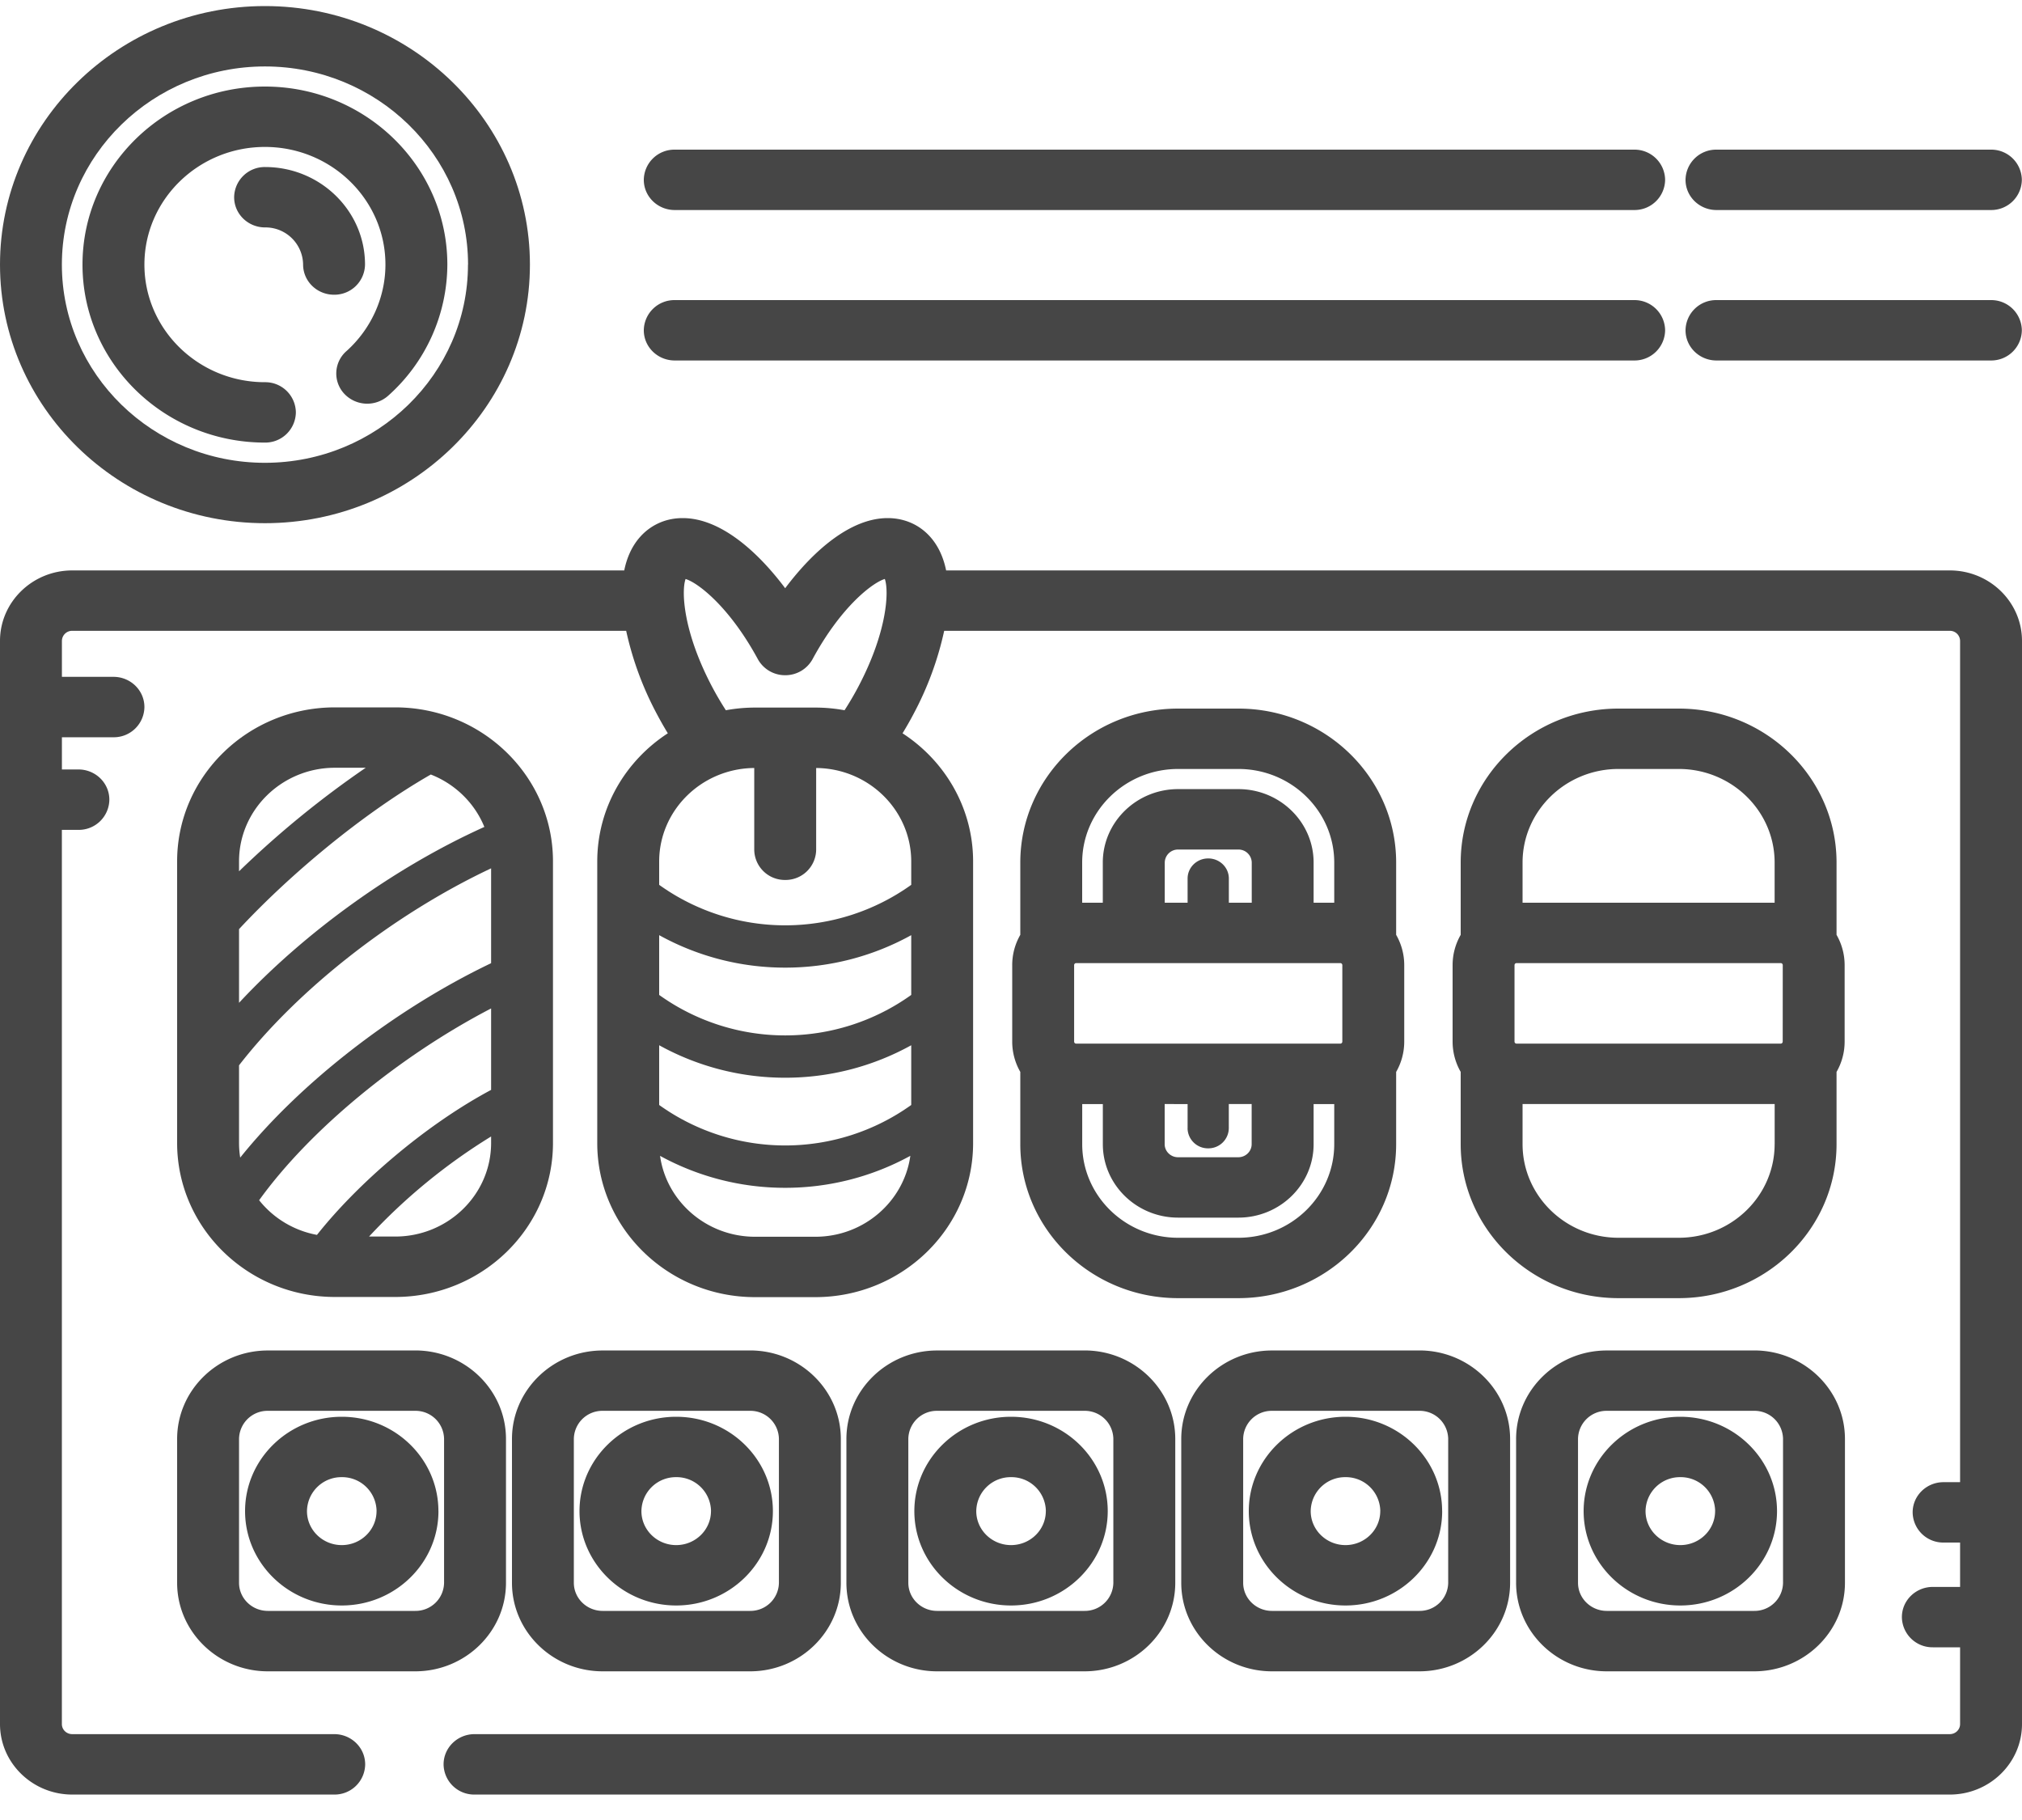 <svg xmlns="http://www.w3.org/2000/svg" width="50" height="45" viewBox="0 0 50 45"><g><g><g/><g><g><g><path fill="#323232" fill-opacity=".9" d="M6.555 4.13a.756.756 0 0 0-.765.747c0 .412.343.746.765.746a.93.93 0 0 1 .94.917c0 .413.343.747.765.747a.756.756 0 0 0 .766-.747c0-1.329-1.109-2.41-2.47-2.41z"/></g></g></g><g><g><g><path fill="#323232" fill-opacity=".9" d="M49.231 3.7h-6.786a.756.756 0 0 0-.765.747c0 .412.343.746.765.746h6.786a.756.756 0 0 0 .765-.746.756.756 0 0 0-.765-.747z"/></g></g></g><g><g><g><path fill="#323232" fill-opacity=".9" d="M40.41 3.7H16.685a.756.756 0 0 0-.765.747c0 .412.343.746.765.746H40.41a.756.756 0 0 0 .765-.746.756.756 0 0 0-.765-.747z"/></g></g></g><g><g><g><path fill="#323232" fill-opacity=".9" d="M49.231 7.42h-6.786a.756.756 0 0 0-.765.747c0 .412.343.746.765.746h6.786a.756.756 0 0 0 .765-.746.756.756 0 0 0-.765-.747z"/></g></g></g><g><g><g><path fill="#323232" fill-opacity=".9" d="M40.41 7.42H16.685a.756.756 0 0 0-.765.747c0 .412.343.746.765.746H40.41a.756.756 0 0 0 .765-.746.756.756 0 0 0-.765-.747z"/></g></g></g><g><g><g><path fill="#323232" fill-opacity=".9" d="M13.104 6.543c0 3.525-2.94 6.393-6.552 6.393C2.939 12.936 0 10.068 0 6.543S2.94.15 6.552.15c3.613 0 6.552 2.868 6.552 6.393zm-1.53 0c0-2.702-2.253-4.9-5.022-4.9S1.53 3.841 1.53 6.543c0 2.701 2.252 4.9 5.021 4.9s5.021-2.199 5.021-4.9z"/></g></g></g><g><g><g><path fill="#323232" fill-opacity=".9" d="M10.268 33.39c1.237 0 2.244.982 2.244 2.189v3.556c0 1.207-1.007 2.189-2.244 2.189H6.623c-1.237 0-2.243-.982-2.243-2.189V35.58c0-1.207 1.006-2.189 2.243-2.189zm.713 2.189a.705.705 0 0 0-.713-.696H6.623a.705.705 0 0 0-.712.696v3.556c0 .384.32.695.712.695h3.645a.705.705 0 0 0 .713-.695z"/></g></g></g><g><g><g><path fill="#323232" fill-opacity=".9" d="M18.548 33.39c1.237 0 2.244.982 2.244 2.189v3.556c0 1.207-1.007 2.189-2.244 2.189h-3.645c-1.237 0-2.243-.982-2.243-2.189V35.58c0-1.207 1.006-2.189 2.243-2.189zm.713 2.189a.705.705 0 0 0-.713-.696h-3.645a.705.705 0 0 0-.713.696v3.556c0 .384.32.695.713.695h3.645a.705.705 0 0 0 .713-.695z"/></g></g></g><g><g><g><path fill="#323232" fill-opacity=".9" d="M26.818 33.39c1.237 0 2.244.982 2.244 2.189v3.556c0 1.207-1.007 2.189-2.244 2.189h-3.645c-1.237 0-2.243-.982-2.243-2.189V35.58c0-1.207 1.006-2.189 2.243-2.189zm.713 2.189a.705.705 0 0 0-.712-.696h-3.646a.705.705 0 0 0-.712.696v3.556c0 .384.32.695.712.695h3.646a.705.705 0 0 0 .712-.695z"/></g></g></g><g><g><g><path fill="#323232" fill-opacity=".9" d="M35.098 33.39c1.237 0 2.244.982 2.244 2.189v3.556c0 1.207-1.007 2.189-2.244 2.189h-3.645c-1.237 0-2.243-.982-2.243-2.189V35.58c0-1.207 1.006-2.189 2.243-2.189zm.713 2.189a.705.705 0 0 0-.713-.696h-3.645a.705.705 0 0 0-.712.696v3.556c0 .384.32.695.712.695h3.645a.705.705 0 0 0 .713-.695z"/></g></g></g><g><g><g><path fill="#323232" fill-opacity=".9" d="M43.378 33.39c1.237 0 2.244.982 2.244 2.189v3.556c0 1.207-1.007 2.189-2.244 2.189h-3.645c-1.237 0-2.243-.982-2.243-2.189V35.58c0-1.207 1.006-2.189 2.243-2.189zm.713 2.189a.705.705 0 0 0-.712-.696h-3.646a.705.705 0 0 0-.712.696v3.556c0 .384.32.695.712.695h3.646a.705.705 0 0 0 .712-.695z"/></g></g></g><g><g><g><path fill="#323232" fill-opacity=".9" d="M10.842 37.363c0 1.286-1.073 2.333-2.391 2.333S6.06 38.649 6.06 37.363c0-1.287 1.073-2.333 2.391-2.333s2.39 1.046 2.39 2.333zm-1.53 0a.851.851 0 0 0-.861-.84.851.851 0 0 0-.86.84c0 .463.386.84.86.84s.86-.377.86-.84z"/></g></g></g><g><g><g><path fill="#323232" fill-opacity=".9" d="M19.112 37.363c0 1.286-1.073 2.333-2.391 2.333s-2.39-1.047-2.391-2.333c0-1.287 1.073-2.333 2.39-2.333 1.32 0 2.392 1.046 2.392 2.333zm-1.53 0a.851.851 0 0 0-.861-.84.851.851 0 0 0-.86.84c0 .463.386.84.86.84s.86-.377.86-.84z"/></g></g></g><g><g><g><path fill="#323232" fill-opacity=".9" d="M27.392 37.363c0 1.286-1.073 2.333-2.391 2.333s-2.391-1.047-2.391-2.333c0-1.287 1.073-2.333 2.391-2.333s2.391 1.046 2.391 2.333zm-1.53 0a.851.851 0 0 0-.861-.84.851.851 0 0 0-.86.84c0 .463.386.84.86.84.475 0 .86-.377.86-.84z"/></g></g></g><g><g><g><path fill="#323232" fill-opacity=".9" d="M35.662 37.363c0 1.286-1.073 2.333-2.391 2.333s-2.391-1.047-2.391-2.333c0-1.287 1.073-2.333 2.391-2.333s2.39 1.046 2.39 2.333zm-1.53 0a.851.851 0 0 0-.861-.84.851.851 0 0 0-.86.84c0 .463.386.84.86.84s.86-.377.86-.84z"/></g></g></g><g><g><g><path fill="#323232" fill-opacity=".9" d="M43.942 37.363c0 1.286-1.073 2.333-2.391 2.333s-2.391-1.047-2.391-2.333c0-1.287 1.073-2.333 2.39-2.333 1.32 0 2.392 1.046 2.392 2.333zm-1.53 0a.851.851 0 0 0-.861-.84.851.851 0 0 0-.86.84c0 .463.386.84.86.84s.86-.377.86-.84z"/></g></g></g><g><g><g><path fill="#323232" fill-opacity=".9" d="M48.214 14.104c.985 0 1.786.782 1.786 1.742v26.782c0 .961-.801 1.743-1.786 1.743h-36.48a.756.756 0 0 1-.765-.747c0-.412.343-.747.766-.747h36.48c.14 0 .254-.111.254-.249V40.73h-.674a.756.756 0 0 1-.765-.747c0-.412.343-.746.765-.746h.674V38.14h-.408a.756.756 0 0 1-.765-.746c0-.413.342-.747.765-.747h.408V15.846a.252.252 0 0 0-.255-.249H23.348a7.949 7.949 0 0 1-.76 2.06c-.085.162-.176.32-.27.474 1.051.683 1.745 1.85 1.745 3.17v6.964c0 2.1-1.75 3.807-3.902 3.807h-1.49c-2.152 0-3.902-1.708-3.902-3.807v-6.963c0-1.322.694-2.488 1.745-3.171a8.792 8.792 0 0 1-.27-.475 7.96 7.96 0 0 1-.76-2.059H1.786a.252.252 0 0 0-.255.25v.888h1.275c.423 0 .765.335.765.747a.756.756 0 0 1-.765.747H1.531v.796h.408c.423 0 .765.335.765.747a.756.756 0 0 1-.765.747H1.53v22.11c0 .137.114.248.255.248h6.48c.422 0 .765.335.765.747a.756.756 0 0 1-.766.747h-6.48C.802 44.37 0 43.589 0 42.628V15.846c0-.96.801-1.742 1.786-1.742h13.65c.142-.697.534-1.01.803-1.145.197-.1.414-.149.644-.149.915 0 1.833.8 2.533 1.734.7-.933 1.619-1.734 2.534-1.734.23 0 .446.05.643.148.27.135.661.449.803 1.146zm-31.261.212c-.106.299-.064 1.296.653 2.659.108.205.223.4.343.586.235-.043.476-.066.722-.066h1.49c.247 0 .488.023.723.066.12-.186.235-.381.343-.586.717-1.363.759-2.36.653-2.66-.301.09-1.081.68-1.787 1.983a.768.768 0 0 1-.677.397.768.768 0 0 1-.676-.397c-.706-1.302-1.486-1.893-1.787-1.982zm3.208 16.263c1.2 0 2.192-.873 2.35-2.001a6.43 6.43 0 0 1-3.095.791 6.428 6.428 0 0 1-3.094-.79c.157 1.127 1.15 2 2.35 2zm2.372-3.258v-1.477a6.427 6.427 0 0 1-3.117.803 6.426 6.426 0 0 1-3.116-.803v1.477a5.353 5.353 0 0 0 6.233 0zm0-2.721v-1.478a6.427 6.427 0 0 1-3.117.803 6.426 6.426 0 0 1-3.116-.803V24.6a5.353 5.353 0 0 0 6.233 0zm0-3.298c0-1.27-1.053-2.303-2.351-2.313v2.021a.756.756 0 0 1-.766.747.756.756 0 0 1-.765-.747v-2.021c-1.298.01-2.351 1.044-2.351 2.313v.576a5.352 5.352 0 0 0 6.233 0z"/></g></g></g><g><g><g><path fill="#323232" fill-opacity=".9" d="M9.772 17.49c2.152 0 3.902 1.708 3.902 3.807v6.963c0 2.1-1.75 3.808-3.902 3.808h-1.49c-2.152 0-3.902-1.708-3.902-3.808v-6.963c0-2.099 1.75-3.807 3.902-3.807zm-3.861 3.807v.246a23.88 23.88 0 0 1 3.133-2.56h-.762c-1.307 0-2.371 1.038-2.371 2.314zm0 3.498c1.613-1.733 3.836-3.344 6.066-4.349-.24-.589-.72-1.06-1.324-1.296-1.705.978-3.499 2.486-4.742 3.823zm6.233 3.465v-.16a14.433 14.433 0 0 0-3.018 2.474h.646c1.308 0 2.372-1.038 2.372-2.314zm0-3.326c-2.27 1.18-4.483 3.001-5.736 4.742.347.437.851.75 1.43.857.995-1.258 2.661-2.706 4.306-3.585zm0-3.464c-2.407 1.133-4.771 2.985-6.233 4.87v1.92c0 .123.01.244.029.362 1.481-1.846 3.82-3.667 6.204-4.807z"/></g></g></g><g><g><g><path fill="#323232" fill-opacity=".9" d="M34.524 23.114c.127.222.2.477.2.749v1.891c0 .272-.073.527-.2.75v1.786c0 2.1-1.75 3.807-3.902 3.807h-1.49c-2.152 0-3.902-1.707-3.902-3.807v-1.787a1.504 1.504 0 0 1-.2-.749v-1.891c0-.272.073-.527.2-.749v-1.787c0-2.099 1.75-3.807 3.902-3.807h1.49c2.152 0 3.902 1.708 3.902 3.807zm-7.764-.794h.51v-.993c0-1.001.835-1.816 1.862-1.816h1.49c1.026 0 1.861.815 1.861 1.816v.993h.51v-.993c0-1.276-1.063-2.314-2.37-2.314h-1.491c-1.308 0-2.372 1.038-2.372 2.314zm3.627-.598v.598h.566v-.993a.327.327 0 0 0-.33-.322h-1.491a.327.327 0 0 0-.33.322v.993h.565v-.598c0-.275.228-.497.51-.497.282 0 .51.222.51.497zm2.606 5.576h-.51v.992c0 1.002-.835 1.816-1.86 1.816h-1.491c-1.026 0-1.861-.814-1.861-1.816v-.992h-.51v.992c0 1.276 1.063 2.314 2.37 2.314h1.491c1.308 0 2.371-1.038 2.371-2.314zm-3.626.597v-.597H28.8v.992c0 .178.149.323.33.323h1.491c.182 0 .33-.145.33-.323v-.992h-.565v.597a.504.504 0 0 1-.51.498.504.504 0 0 1-.51-.498zm3.826-4.032a.05.05 0 0 0-.05-.05h-6.531a.05.05 0 0 0-.051.05v1.891c0 .028.023.05.05.05h6.531a.05.05 0 0 0 .051-.05z"/></g></g></g><g><g><g><path fill="#323232" fill-opacity=".9" d="M45.414 23.114c.127.222.2.477.2.749v1.891c0 .272-.073.527-.2.75v1.786c0 2.1-1.75 3.807-3.902 3.807h-1.49c-2.152 0-3.902-1.707-3.902-3.807v-1.787a1.504 1.504 0 0 1-.2-.749v-1.891c0-.272.073-.527.2-.749v-1.787c0-2.099 1.75-3.807 3.902-3.807h1.49c2.152 0 3.902 1.708 3.902 3.807zm-7.764-1.787v.993h6.233v-.993c0-1.276-1.063-2.314-2.37-2.314h-1.491c-1.308 0-2.372 1.038-2.372 2.314zm6.234 6.963v-.992H37.65v.992c0 1.276 1.064 2.314 2.372 2.314h1.49c1.308 0 2.371-1.038 2.371-2.314zm.2-4.427a.05.05 0 0 0-.052-.05h-6.53a.05.05 0 0 0-.051.05v1.891c0 .028.023.05.05.05h6.531a.05.05 0 0 0 .051-.05z"/></g></g></g><g><g><g><path fill="#323232" fill-opacity=".9" d="M6.551 2.14c-2.487 0-4.511 1.974-4.511 4.402 0 2.427 2.024 4.401 4.511 4.401a.756.756 0 0 0 .765-.747.756.756 0 0 0-.765-.746c-1.643 0-2.98-1.305-2.98-2.908 0-1.604 1.337-2.909 2.98-2.909s2.98 1.305 2.98 2.909c0 .81-.352 1.592-.967 2.142a.734.734 0 0 0-.047 1.056.779.779 0 0 0 1.081.045 4.365 4.365 0 0 0 1.464-3.243c0-2.427-2.023-4.402-4.51-4.402z"/></g></g></g></g></g></svg>